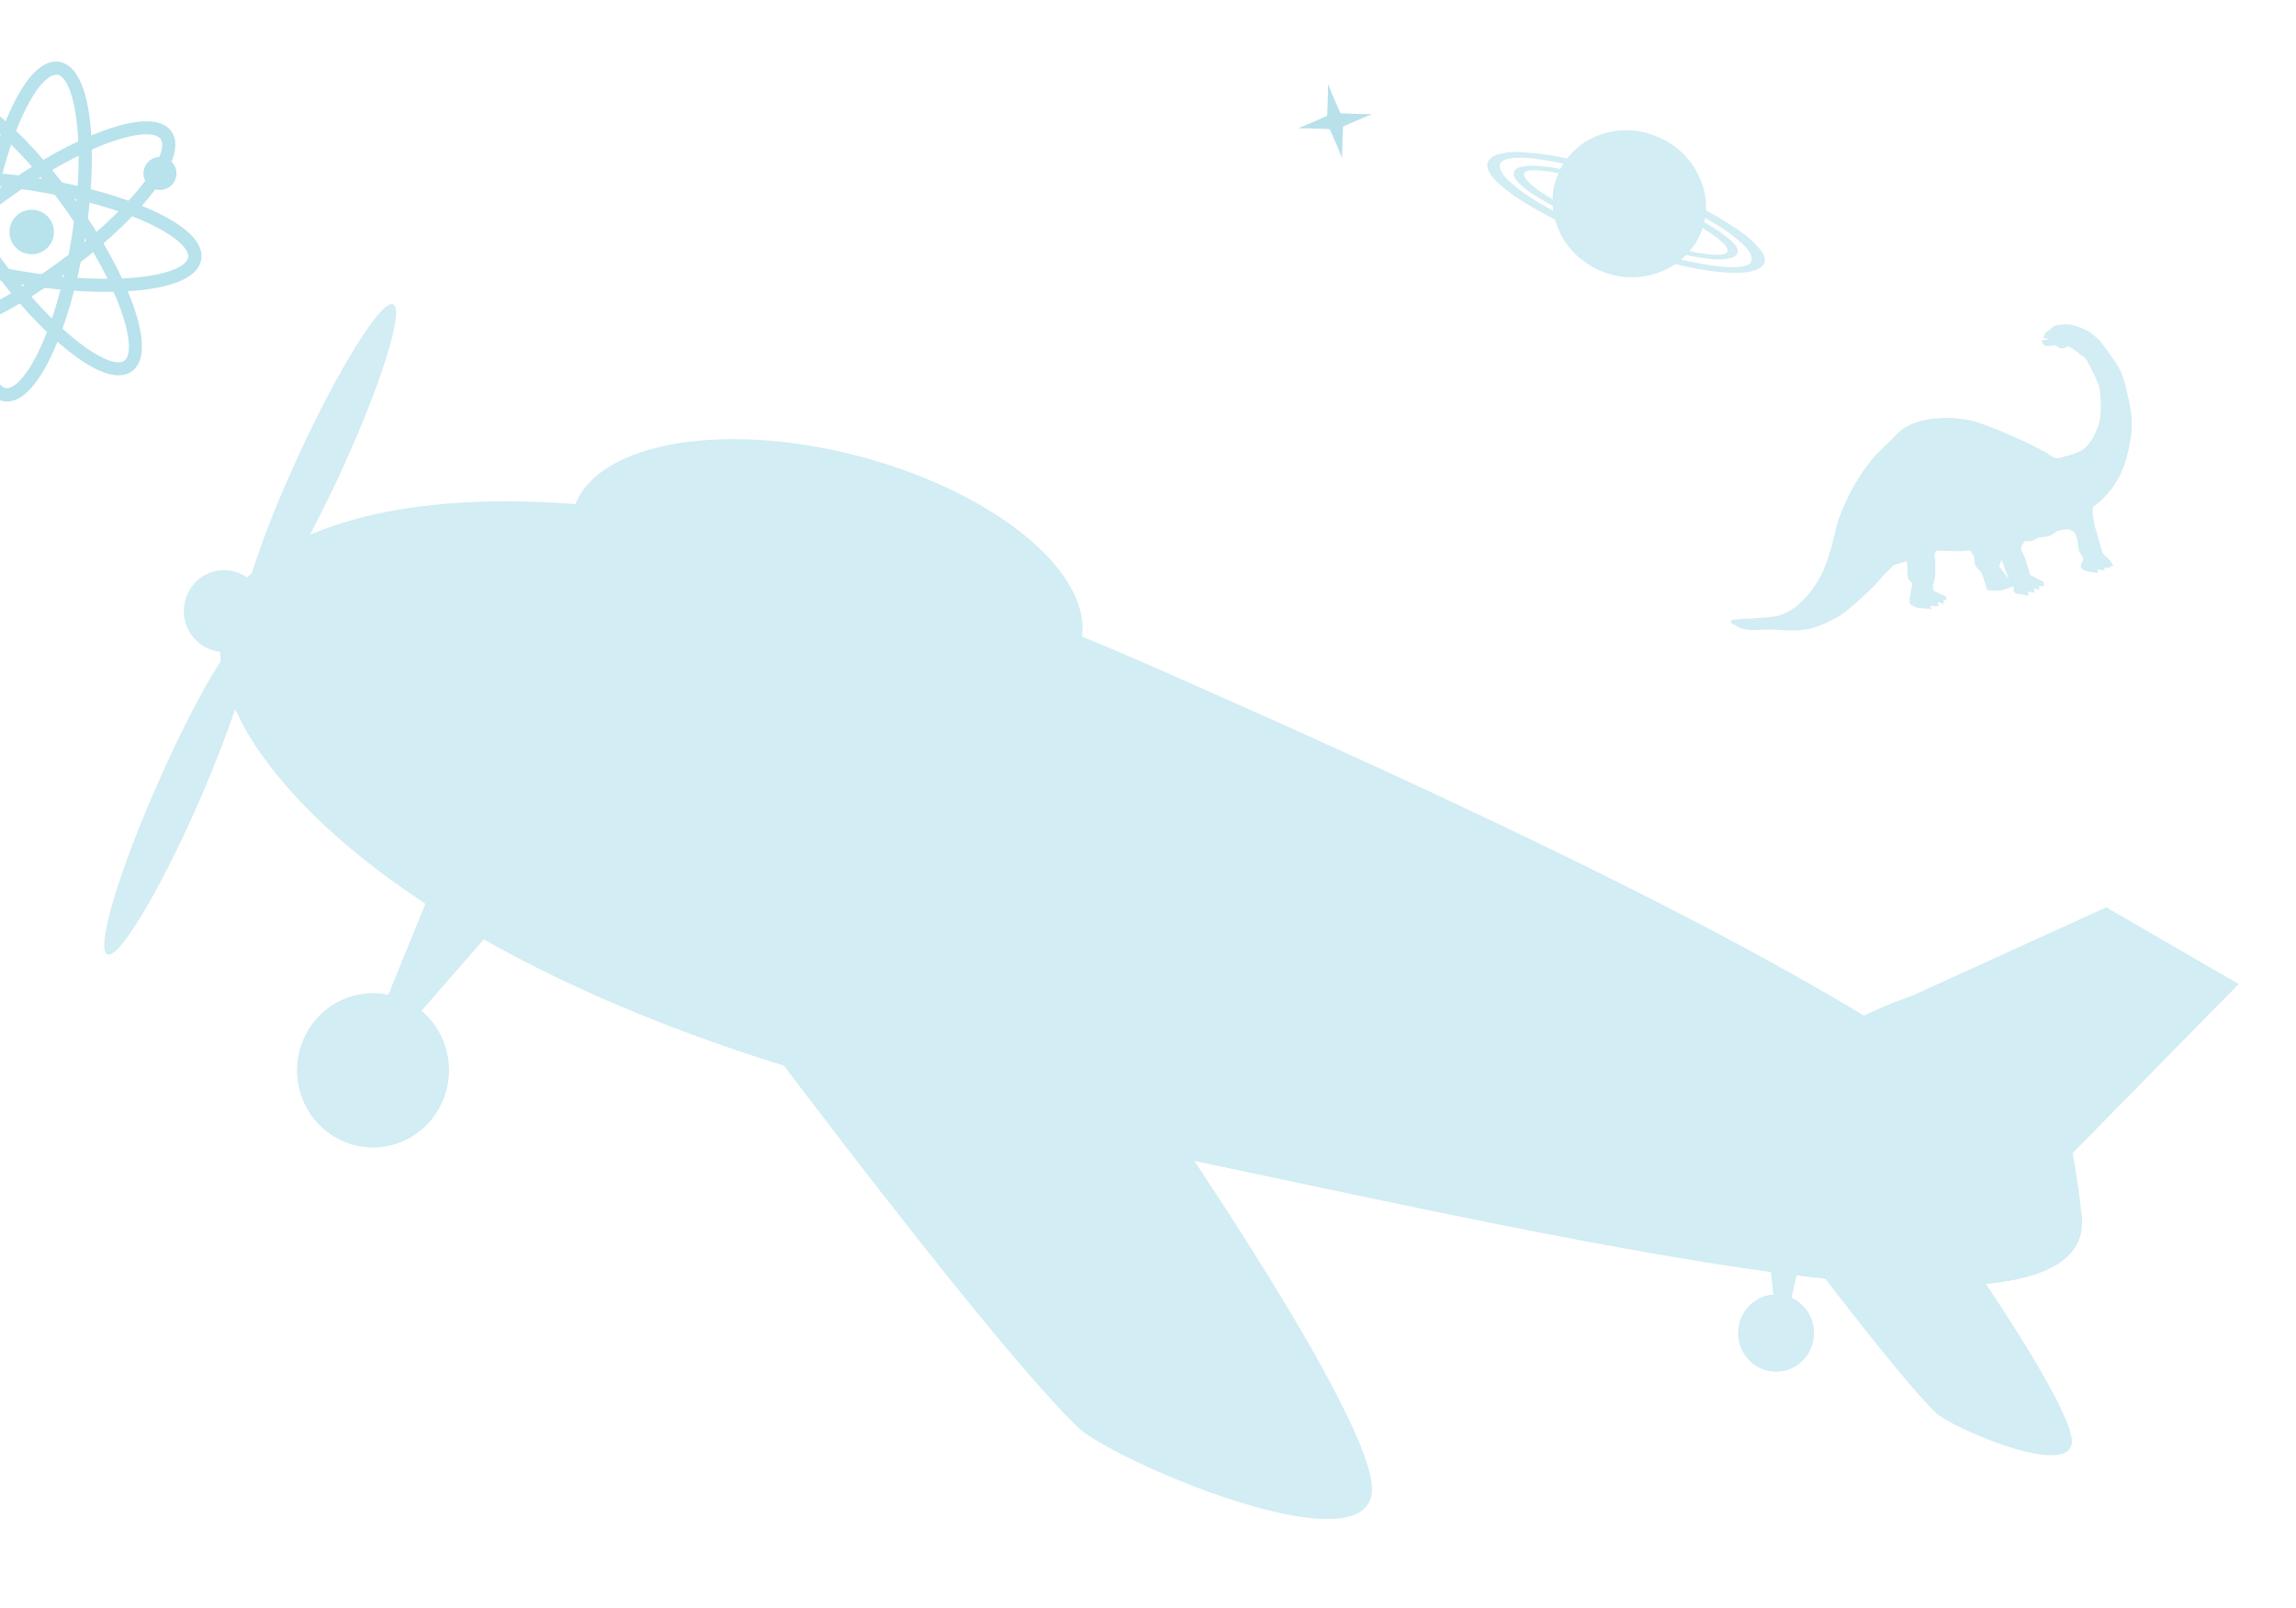 <?xml version="1.0" encoding="utf-8"?>
<!-- Generator: Adobe Illustrator 25.2.0, SVG Export Plug-In . SVG Version: 6.00 Build 0)  -->
<svg version="1.1" id="Warstwa_1" xmlns="http://www.w3.org/2000/svg" xmlns:xlink="http://www.w3.org/1999/xlink" x="0px" y="0px"
	 viewBox="0 0 1433.9 1004.3" style="enable-background:new 0 0 1433.9 1004.3;" xml:space="preserve">
<style type="text/css">
	.st0{opacity:0.5;}
	.st1{fill:#72C5D9;}
	.st2{opacity:0.5;fill:#72C5D9;}
	.st3{opacity:0.32;}
	.st4{fill-rule:evenodd;clip-rule:evenodd;fill:#72C5D9;}
</style>
<g class="st0">
	<g>
		<path class="st1" d="M66.3,182.3c-15.9,0-33.7-1.5-52-4.5c-27.6-4.5-53.1-11.9-71.8-20.7c-20.5-9.6-30.4-20-28.8-29.8
			c1.6-9.9,14.4-16.5,36.8-19.1c20.5-2.4,47-1.2,74.6,3.3c27.6,4.5,53.1,11.9,71.8,20.7c20.5,9.6,30.4,20,28.8,29.8v0
			c-1.6,9.9-14.3,16.5-36.8,19.1C82,181.9,74.4,182.3,66.3,182.3z M-26.6,115.2c-31.4,0-50.4,6.2-51.6,13.4
			c-1.7,10.4,33.1,31.1,93.8,41.1c26.9,4.4,52.6,5.6,72.3,3.3c20.8-2.4,28.9-7.9,29.6-12.2v0c0.7-4.3-5.3-12.2-24.2-21.1
			c-18-8.5-42.7-15.6-69.6-20C4.8,116.5-12.2,115.2-26.6,115.2z"/>
	</g>
	<g>
		<path class="st1" d="M4.4,250.8c-0.7,0-1.4-0.1-2.1-0.2c-9.9-1.6-16.5-14.3-19.1-36.8c-2.4-20.5-1.2-47,3.3-74.6
			c4.5-27.6,11.9-53.1,20.7-71.8c9.6-20.5,20-30.4,29.8-28.8C47,40.3,53.6,53,56.2,75.5c2.4,20.5,1.2,47-3.3,74.6
			c-4.5,27.6-11.9,53.1-20.7,71.8C23.2,240.9,13.7,250.8,4.4,250.8z M35.1,46.7c-4.5,0-11.9,6.3-20.4,24.2
			c-8.5,18-15.6,42.7-20,69.6c-4.4,26.9-5.6,52.6-3.3,72.3c2.4,20.8,7.9,28.9,12.2,29.6c4.3,0.7,12.2-5.3,21.1-24.2
			c8.5-18,15.6-42.7,20-69.6c9.9-60.6,1.5-100.3-9-102C35.6,46.7,35.3,46.7,35.1,46.7z"/>
	</g>
	<g>
		<path class="st1" d="M74,234.4c-8,0-18.5-5.1-31.1-15.1C26.7,206.5,8.8,187-7.5,164.3c-16.3-22.7-29.1-45.9-36.1-65.4
			c-7.6-21.3-7.4-35.6,0.7-41.5c8.1-5.8,21.8-1.5,39.5,12.5c16.2,12.8,34.1,32.4,50.4,55.1c16.3,22.7,29.1,45.9,36.1,65.4
			c7.6,21.3,7.4,35.6-0.7,41.5C80.1,233.6,77.2,234.4,74,234.4z M-34.4,63.1c-1.5,0-2.8,0.3-3.7,1c-8.6,6.2,1.4,45.4,37.3,95.4
			c31.9,44.4,62.4,66.8,74.7,66.8c1.5,0,2.8-0.3,3.7-1c8.6-6.2-1.4-45.4-37.3-95.4C8.4,85.4-22.1,63.1-34.4,63.1z"/>
	</g>
	<g>
		<path class="st1" d="M-51.9,213.6c-7.3,0-12.6-2.1-15.6-6.3c-5.8-8.1-1.5-21.8,12.5-39.5c12.8-16.2,32.4-34.1,55.1-50.4
			c22.7-16.3,45.9-29.1,65.4-36.1c21.3-7.6,35.6-7.4,41.5,0.7c5.8,8.1,1.5,21.8-12.5,39.5c-12.8,16.2-32.4,34.1-55.1,50.4
			C16.6,188.3-6.6,201.1-26,208.1C-36.3,211.8-45,213.6-51.9,213.6z M91.4,83.9c-5.3,0-12.8,1.4-23.1,5.1
			C49.6,95.7,27.1,108.2,5,124.1c-22.1,15.9-41.1,33.2-53.5,48.8c-13,16.4-14.9,26-12.3,29.6c2.6,3.6,12.3,4.9,32-2.2
			c18.7-6.7,41.2-19.2,63.4-35.1C56.6,149.4,75.6,132,88,116.4c13-16.4,14.9-26,12.3-29.6C99.1,85.1,96.2,83.9,91.4,83.9z"/>
	</g>
	<circle class="st1" cx="19.8" cy="144.9" r="13.9"/>
	
		<ellipse transform="matrix(0.764 -0.645 0.645 0.764 -46.335 89.951)" class="st1" cx="99.9" cy="108.4" rx="10.3" ry="10.3"/>
	<circle class="st1" cx="-58.3" cy="181.3" r="10.3"/>
</g>
<path class="st2" d="M810.7,80.1c36.8,0.1,32.3,6.7,18.7-27.5c-0.1,36.8-6.7,32.3,27.5,18.7c-36.8-0.1-32.3-6.7-18.7,27.5
	C838.3,62,844.9,66.5,810.7,80.1z"/>
<g class="st3">
	<g>
		<path class="st1" d="M1062.5,144.2c-8.8,23.5-36.2,35.1-61,25.7c-24.9-9.3-37.9-36-29.1-59.5c8.8-23.5,36.2-35.1,61-25.7
			C1058.3,94,1071.3,120.6,1062.5,144.2z"/>
		<path class="st1" d="M978.2,138.9c0,0,7.7,17,20.2,20.4C1010.8,162.7,1017.5,126.7,978.2,138.9z"/>
		<g>
			<path class="st1" d="M1044.7,115.9c-2.7,5,3.8,6.6,12.1,11.8c8.3,5.2-10.4,6.4-17.3,2.1c-6.9-4.3-17.4,6.7,3.5,17.2
				c5,2.5,10.1,4.5,15,6.2c1.8-2.7,3.4-5.7,4.6-8.9c3.6-9.6,3.6-19.6,0.6-28.8C1055,114,1046.1,113.3,1044.7,115.9z"/>
			<path class="st1" d="M1028.4,83.1c-23.4-6.2-47.8,5.3-56,27.3c-1.3,3.6-2.2,7.2-2.5,10.8C1030.8,145.4,1030.7,101.1,1028.4,83.1z
				"/>
		</g>
	</g>
	<g>
		<path class="st1" d="M1085.5,167C1085.5,167,1085.5,167,1085.5,167C1085.2,167,1085.2,167,1085.5,167z"/>
		<path class="st1" d="M938.1,100.8C938.1,100.8,938.1,100.8,938.1,100.8C938.1,100.8,938.1,100.8,938.1,100.8z"/>
		<path class="st1" d="M939.5,100C939.9,99.8,939,100.2,939.5,100L939.5,100z"/>
		<path class="st1" d="M941.6,99.3c0.1,0,0.2,0,0.2-0.1C941.7,99.3,941.6,99.3,941.6,99.3z"/>
		<path class="st1" d="M1101.7,164.2c0,0.1-0.1,0.2-0.1,0.2C1101.6,164.3,1101.7,164.3,1101.7,164.2z"/>
		<path class="st1" d="M1089,166.5c-0.1,0-0.2,0-0.3,0.1C1089,166.5,1089,166.4,1089,166.5z"/>
		<path class="st1" d="M1092.6,164.9C1092.2,165.2,1092.8,164.7,1092.6,164.9L1092.6,164.9z"/>
		<path class="st1" d="M1091.1,165.8C1091,165.8,1091.2,165.8,1091.1,165.8L1091.1,165.8z"/>
		<path class="st1" d="M945,98.8c0.1,0,0.2,0,0.3,0C945.1,98.8,945,98.8,945,98.8z"/>
		<path class="st1" d="M1093.7,163.4C1093.7,163.4,1093.7,163.4,1093.7,163.4C1093.7,163.4,1093.7,163.4,1093.7,163.4z"/>
		<path class="st1" d="M1097.2,153.4c-4.9-5.4-11.2-9.7-17.4-13.6c-4.8-3-9.7-5.9-14.7-8.6c0,0,0,0,0,0c0,0.1,0,0.2,0,0.3
			c0,0.5-0.1,1.1-0.1,1.6c0,0.1,0,0.2,0,0.3c-0.1,0.5-0.1,1-0.2,1.5c0,0.1,0,0.1,0,0.2c0,0.3-0.1,0.6-0.2,0.9
			c7.5,4.1,14.8,8.7,21.3,14.3c3.3,2.8,9.5,8.1,7.8,13c0,0,0,0,0,0c0,0,0,0,0,0c0,0-0.3,0.5-0.4,0.7c-0.2,0.3-0.5,0.6-0.7,0.8
			c0,0,0,0,0,0c0.2-0.1-0.3,0.3,0,0c0,0-0.1,0-0.1,0.1c-0.2,0.1-0.3,0.2-0.5,0.3c-0.2,0.1-0.4,0.2-0.6,0.3c-0.1,0.1-0.2,0.1-0.3,0.1
			c0.1,0-0.1,0.1,0,0c0,0-0.1,0-0.1,0.1c-0.5,0.2-1,0.3-1.4,0.5c-0.2,0.1-0.3,0.1-0.5,0.1c0,0,0,0-0.3,0.1c0.1,0,0.2,0,0.3-0.1
			c-0.1,0-0.5,0.1-0.6,0.1c-0.6,0.1-1.2,0.2-1.8,0.3c-0.3,0-0.7,0.1-1,0.1c-0.1,0-0.1,0-0.2,0c0,0,0.1,0,0.1,0c-0.3,0-0.4,0-0.1,0
			c-0.2,0-0.4,0-0.6,0c-7.2,0.4-14.7-0.6-22.2-2c-4.4-0.8-8.7-1.7-13-2.7c-18.4-4.4-36.5-10.8-53.9-18.2
			c-8.7-3.7-17.3-7.7-25.6-12.2c-1.5-0.8-3.1-1.7-4.6-2.5c-7.3-4.1-14.4-8.5-20.8-14c-3.1-2.7-7.7-6.8-8.1-10.9
			c-0.2-1.6,0.3-2.6,1.5-3.6c-0.1,0.1,0.6-0.4,0.8-0.5c0.2-0.1,0.4-0.2,0.6-0.3c0.1,0,0.1,0,0.1-0.1c-0.5,0.2,0.4-0.2,0,0
			c0,0,0,0,0.1,0c0.5-0.2,1-0.3,1.4-0.5c0.2-0.1,0.4-0.1,0.6-0.1c0,0,0.1,0,0.2-0.1c-0.1,0-0.2,0-0.2,0.1c0,0,0.7-0.2,0.8-0.2
			c0.6-0.1,1.2-0.2,1.9-0.3c0.2,0,0.5-0.1,0.7-0.1c0,0,0.1,0,0.3,0c-0.1,0-0.2,0-0.3,0c0,0,0.7,0,0.7,0c1.7-0.1,3.4-0.1,5.1-0.1
			c0.9,0,3.2,0.2,4.7,0.3c2.2,0.2,4.3,0.5,6.5,0.8c4.8,0.7,9.6,1.6,14.3,2.6c0,0,0,0,0,0c0.1-0.1,0.2-0.3,0.3-0.4
			c0.1-0.2,0.2-0.3,0.3-0.5c0.1-0.1,0.2-0.3,0.3-0.4c0.1-0.2,0.2-0.3,0.3-0.5c0.1-0.1,0.2-0.3,0.3-0.4c0.1-0.2,0.2-0.3,0.4-0.5
			c0.1-0.1,0.2-0.3,0.3-0.4c0,0,0,0,0.1-0.1c-7.7-1.7-15.4-2.9-23.2-3.6c-6.6-0.6-13.6-0.9-20,1c-3.4,1-7.3,3.4-6.7,7.5
			c0.6,4.8,5,8.8,8.4,11.9c6.2,5.5,13.3,10,20.5,14.1c4.5,2.6,9.1,5.1,13.7,7.4c16.5,8.4,34,15.1,51.5,20.9
			c7.6,2.5,15.3,4.8,23.2,6.7c9.7,2.4,19.5,4.3,29.3,5.1c5.8,0.5,11.9,0.8,17.6-0.4c3.4-0.7,7.3-2,8.8-5.4c0-0.1,0.1-0.1,0.1-0.2
			C1103.1,160.2,1099.6,156.1,1097.2,153.4z"/>
	</g>
	<g>
		<path class="st1" d="M1078.7,157.4c-0.5,1.5,5.3,2.6,6.3,0.8c0-0.1,0.1-0.1,0.1-0.2C1085.7,156.6,1079.6,155.4,1078.7,157.4z"/>
		<path class="st1" d="M1085.1,158.1c0,0.1-0.1,0.1-0.1,0.2C1085.1,158.2,1085.1,158.1,1085.1,158.1z"/>
		<g>
			<path class="st1" d="M1085.1,158.1c1.3-3.8-4.1-7.9-6.5-9.9c-4.5-3.6-9.4-6.7-14.5-9.5c-0.3,1.2-0.6,2.4-1,3.6
				c3.6,2.2,7.2,4.5,10.4,7.2c2,1.7,6.2,4.9,5.2,7.9C1079.6,155.4,1085.7,156.6,1085.1,158.1z"/>
			<path class="st1" d="M1078.7,157.4c-0.4,1-1.9,1.4-2.9,1.5c-2.3,0.4-5,0.2-7.6,0c-4.4-0.4-8.9-1.1-13.2-2.1
				c-4.5-1-9-2.1-13.4-3.3c-22.9-6.3-45.5-15-66.4-26.1c-1.9-1-3.7-2-5.6-3c-5-2.8-9.8-5.9-14-9.8c-1.5-1.3-3-2.9-3.7-4.8
				c-0.4-1.2,0.1-2.2,1-2.7c1.2-0.7,3.1-0.8,5.1-0.8c3.1,0,6.6,0.4,9.9,0.9c1.8,0.3,3.6,0.6,5.4,0.9c0.4-0.9,0.8-1.8,1.2-2.6
				c-3.9-0.8-7.8-1.3-11.8-1.7c-3.3-0.3-6.5-0.4-9.8-0.1c-2,0.2-4.3,0.6-6,1.9c-8.2,6.3,17.2,19.8,20.4,21.6
				c0.8,0.4,1.5,0.8,2.3,1.3c20,10.9,41.6,19.1,63.3,25.6c6.6,2,13.2,3.7,19.9,5.1c3.2,0.7,6.4,1.3,9.7,1.8c6,0.9,12.9,1.9,18.8,0
				c1.6-0.5,3-1.3,3.7-2.8C1084,160,1078.2,158.9,1078.7,157.4z"/>
		</g>
	</g>
</g>
<g class="st3">
	<path class="st1" d="M263.1,631.3l77.2-88.5l-55.4-25.3l-42.3,103.9c-20.2-4.3-41.6,5.3-51.6,24.8c-12.1,23.6-3.1,52.6,20,64.9
		c23.2,12.3,51.8,3.2,63.9-20.4C285.5,670.2,280,645.4,263.1,631.3z"/>
	<path class="st1" d="M1107.6,808.6l-6.2-58.7l29.7,6l-12.4,54.7c9.4,4.2,15.4,14.4,13.9,25.3c-1.8,13.1-13.7,22.3-26.6,20.5
		c-12.9-1.8-22-13.9-20.2-27.1C1087.4,817.8,1096.7,809.3,1107.6,808.6z"/>
	<path class="st1" d="M263.1,631.3l77.2-88.5l-55.4-25.3l-42.3,103.9c-20.2-4.3-41.6,5.3-51.6,24.8c-12.1,23.6-3.1,52.6,20,64.9
		c23.2,12.3,51.8,3.2,63.9-20.4C285.5,670.2,280,645.4,263.1,631.3z"/>
	<path class="st1" d="M1107.6,808.6l-6.2-58.7l29.7,6l-12.4,54.7c9.4,4.2,15.4,14.4,13.9,25.3c-1.8,13.1-13.7,22.3-26.6,20.5
		c-12.9-1.8-22-13.9-20.2-27.1C1087.4,817.8,1096.7,809.3,1107.6,808.6z"/>
	<path class="st1" d="M1300.4,763.2c0-2.1-0.2-4.2-0.6-6.4c-2.1-19.2-5.4-36.6-5.4-36.6l103.7-105.6l-82.7-47.9l-121.7,55.4
		c0,0-13.8,4.6-29.7,12.2c-115.4-69.8-286.8-148.8-446.1-218.8c-349.2-153.6-553.2-109.1-577.9-30.4
		c-24.7,78.7,122.8,241.7,488.3,315.4c303.2,61.1,646.1,150.4,670.8,71.7c0.4-1.3,0.7-2.6,0.9-4L1300.4,763.2z"/>
	<path class="st1" d="M674.9,401.8c-10.6,41.9-90.1,57.5-177.6,34.8c-87.5-22.7-149.9-75.1-139.4-117.1
		c10.5-41.9,90.1-57.5,177.6-34.8C623,307.4,685.4,359.9,674.9,401.8z"/>
	<path class="st1" d="M150.7,450.6c43.7,83.4,195.9,193.2,477.5,249.9c298.5,60.2,635.6,147.6,669.5,75.1
		c-78.7,1.8-330-40.7-658.3-124.8c-279-71.4-439.8-230.8-439.8-230.8L150.7,450.6z"/>
	<path class="st1" d="M386.6,527.7c0,0,248.3,46,271.1,72.6c22.8,26.6,203.1,282.8,199.1,331.4c-3.9,48.6-163-20.1-183.8-40.4
		C603,823.2,386.6,527.7,386.6,527.7z"/>
	<path class="st1" d="M1076.6,714.3c0,0,114.8,21.3,125.3,33.5c10.5,12.3,93.8,130.7,92,153.2c-1.8,22.5-75.3-9.3-85-18.7
		C1176.6,850.8,1076.6,714.3,1076.6,714.3z"/>
	<path class="st1" d="M203.7,330.1c-3.6,1.3-7,2.8-10.3,4.2c6.1-11.6,12.5-24.5,18.9-38.2c25.5-55.2,40.4-102.7,33.3-106
		c-7.1-3.4-33.5,38.6-58.9,93.8c-13.1,28.3-23.4,54.6-29.3,73.9c-1,1-1.9,2-2.9,3c-2.1-1.5-4.4-2.7-6.9-3.5
		c-13.2-4.3-27.4,3.1-31.6,16.6c-4.2,13.4,3.1,27.8,16.3,32.1c1.7,0.6,3.5,0.9,5.3,1.1c0.1,1.8,0.2,3.6,0.5,5.4
		c-11.1,17.1-25.6,44.9-39.7,77.1C73.8,545.1,59.8,592.9,67,596.1c7.1,3.2,32.7-39.3,57.1-95c9.3-21.3,17.1-41.5,22.8-58.4
		c3.8,8.4,8.7,17.1,14.8,26.1c22.9-9.6,42.5-30.7,51.3-58.7C222.2,381.2,217.8,351.7,203.7,330.1z"/>
</g>
<g class="st3">
	<g>
		<path class="st4" d="M1205.3,261.7c-5.4,0.9-10.8,2.5-15.5,5.2c-3.7,2.1-6.3,5.6-9.3,8.5c-4.1,3.9-8.3,7.7-11.9,12.1
			c-4,4.9-7.5,10.2-10.6,15.7c-3.1,5.3-5.7,10.8-8,16.5c-1.2,2.8-3,8.7-3,8.7s-2.9,12.9-5,19.1c-1.4,4.2-2.9,8.3-4.9,12.2
			c-2.1,4-4.7,7.9-7.6,11.4c-2.6,3.1-5.4,6-8.7,8.4c-2.7,1.9-5.6,3.6-8.7,4.6c-4.9,1.6-10.3,1.5-15.4,2c-1.9,0.2-3.8,0.2-5.6,0.3
			c-1.7,0.1-3.3,0-5,0.2c-1.7,0.2-4.9,0.8-4.9,0.8l-0.4,1.3c0,0,4.4,3.2,7,3.9c6.1,1.7,12.7,0.4,19,0.6c5.5,0.2,11,0.8,16.5,0.4
			c3.1-0.2,6.2-0.6,9.2-1.5c5.8-1.8,11.3-4.4,16.4-7.5c2.8-1.7,5.3-3.9,7.8-6c4.5-3.8,13.1-12,13.1-12l6.4-7.1l6.2-6.4l8.4-2.7
			l0.5,5c0,0-0.3,4.1,0.4,5.9c0.5,1.3,2.1,2,2.5,3.4c0.2,1-0.3,1.9-0.5,2.9l-1.2,7.8l0.4,2.1l4.5,2.1l4.5,0.5l1.9,0l2.6,0.5
			l-0.9-1.7l1.1-0.8l1.7,0.7l2.5-0.4l-0.7-2.4l1,0.2l2.7,1.1l0.2-2.9l1.4,0.7l0.3-0.1l-0.4-2.5l-4.1-1.8l-3.4-1.6
			c0,0-0.7-1.6-0.7-2.4c-0.1-1.9,1-3.7,1.3-5.6c0.4-3.4,0.2-10.1,0.2-10.1l-0.5-4.7l1.2-2.4l14.6,0.4l6.5-0.5l2.6,4
			c0,0-0.1,3.4,0.5,5c0.8,2,3,3.1,4,5c0.9,1.6,1.2,3.4,1.8,5.1c0.6,1.9,1.9,5.7,1.9,5.7s5.7,0.6,8.5,0.1c2.7-0.4,7.8-2.6,7.8-2.6
			s-0.3,3,0.7,4c1.2,1.2,4.9,1.1,4.9,1.1l3.6,1l-0.1-2.5l0.9-0.2l3,0.8l-0.3-1.8l0.5-1l3,0.8l-0.4-2.1l1.5-0.3l1.9,0.3l-0.5-2.8
			l-8.3-4.3c0,0-2.2-7.4-3.4-11.1c-0.7-2-2.4-3.8-2.3-5.9c0.1-1.6,2.5-4.2,2.5-4.2s3,0.3,4.4-0.1c1.4-0.3,2.4-1.5,3.8-1.9
			c1.2-0.4,2.5-0.4,3.7-0.6c1.1-0.2,2.3-0.2,3.4-0.6c1.9-0.7,3.3-2.4,5.2-3.1c2-0.7,6.4-1.1,6.4-1.1l3.7,1.6c0,0,1.6,3.1,2,4.7
			c0.7,2.5,0.4,5.2,1.3,7.7c0.5,1.5,2,2.5,2.3,4c0.3,2.1-2.2,4.4-1.2,6.2c1.4,2.4,8,2.8,8,2.8l2.6,0.5l-0.4-2.5l1.6,0.4l2.9,0.2
			l-0.3-1.5l3.8,0l-0.2-0.9l2.2-0.1l-2.2-3.7l-4.5-4.3l-5.1-17.4l-1.2-7.1l0-5.4l-17.4-30.5c0,0-3.7,1.2-5.5,0.9
			c-2.6-0.5-4.6-2.6-7-3.9c-4.3-2.3-8.7-4.6-13.1-6.6c-6.3-2.9-12.6-5.7-19-8.2c-5-1.9-10.1-4-15.3-5c-6.7-1.2-13.6-1.8-20.4-1
			C1207.8,261.4,1206.6,261.5,1205.3,261.7L1205.3,261.7z M1250,349.6l4.6,12.2l-6.1-8.1L1250,349.6z"/>
		<path class="st4" d="M1328.8,246.9c-1.2-5.1-2.3-10.3-4.4-15c-1.7-3.7-4.2-6.9-6.5-10.3c-2.2-3.2-6.9-9.3-6.9-9.3l-5.9-5
			c0,0-4.7-2.4-7.2-3.2c-1.9-0.7-3.9-1.3-5.9-1.5c-1.6-0.2-3.1,0-4.7,0.2c-1.3,0.1-2.8,0.1-4,0.7c-1.4,0.6-2.4,1.9-3.6,2.8
			c-0.6,0.5-1.5,0.7-2,1.3c-0.8,0.9-1.6,3.4-1.6,3.4l3.6,1l-4.7,0.5c0,0,0.7,2.6,1.8,3.2c1.9,1.1,6.6-0.2,6.6-0.2s2.6,2,4.1,2.1
			c1.5,0.1,4.2-1.3,4.2-1.3l3.1,1.7c0,0,3.6,2.8,5.4,4.1c0.6,0.4,1.3,0.7,1.8,1.3c1.8,2,2.8,4.5,4,6.9c2,4,4.1,8,5.2,12.4
			c0.6,2.5,0.5,5.2,0.7,7.8c0.1,2,0.2,4,0.1,6c-0.3,3.6-0.6,7.4-2,10.7c-1.9,4.8-4.5,9.8-8.5,13.1c-2.8,2.3-9,4-11.6,4.7
			c-0.1,0-0.3,0.1-0.4,0.1c0,0,0,0-0.1,0c0,0,0,0,0,0c-0.4,0.1-0.7,0.2-0.7,0.2l17.1,32.2c0,0,4.1-2.8,5.9-4.5
			c3-2.8,5.8-5.9,8.2-9.3c2.2-3.1,4.1-6.5,5.6-10.1c1.5-3.6,2.6-7.5,3.5-11.3c0.9-4,1.8-8,2.1-12c0.3-3.9,0.3-7.8-0.1-11.7
			C1330.6,254.6,1329.7,250.7,1328.8,246.9z"/>
	</g>
	
		<rect x="1293.5" y="283.7" transform="matrix(0.885 -0.466 0.466 0.885 8.782 639.377)" class="st4" width="5.1" height="36.4"/>
	
		<rect x="1290.7" y="289.7" transform="matrix(0.986 -0.165 0.165 0.986 -30.073 217.313)" class="st4" width="5.5" height="0"/>
</g>
</svg>
